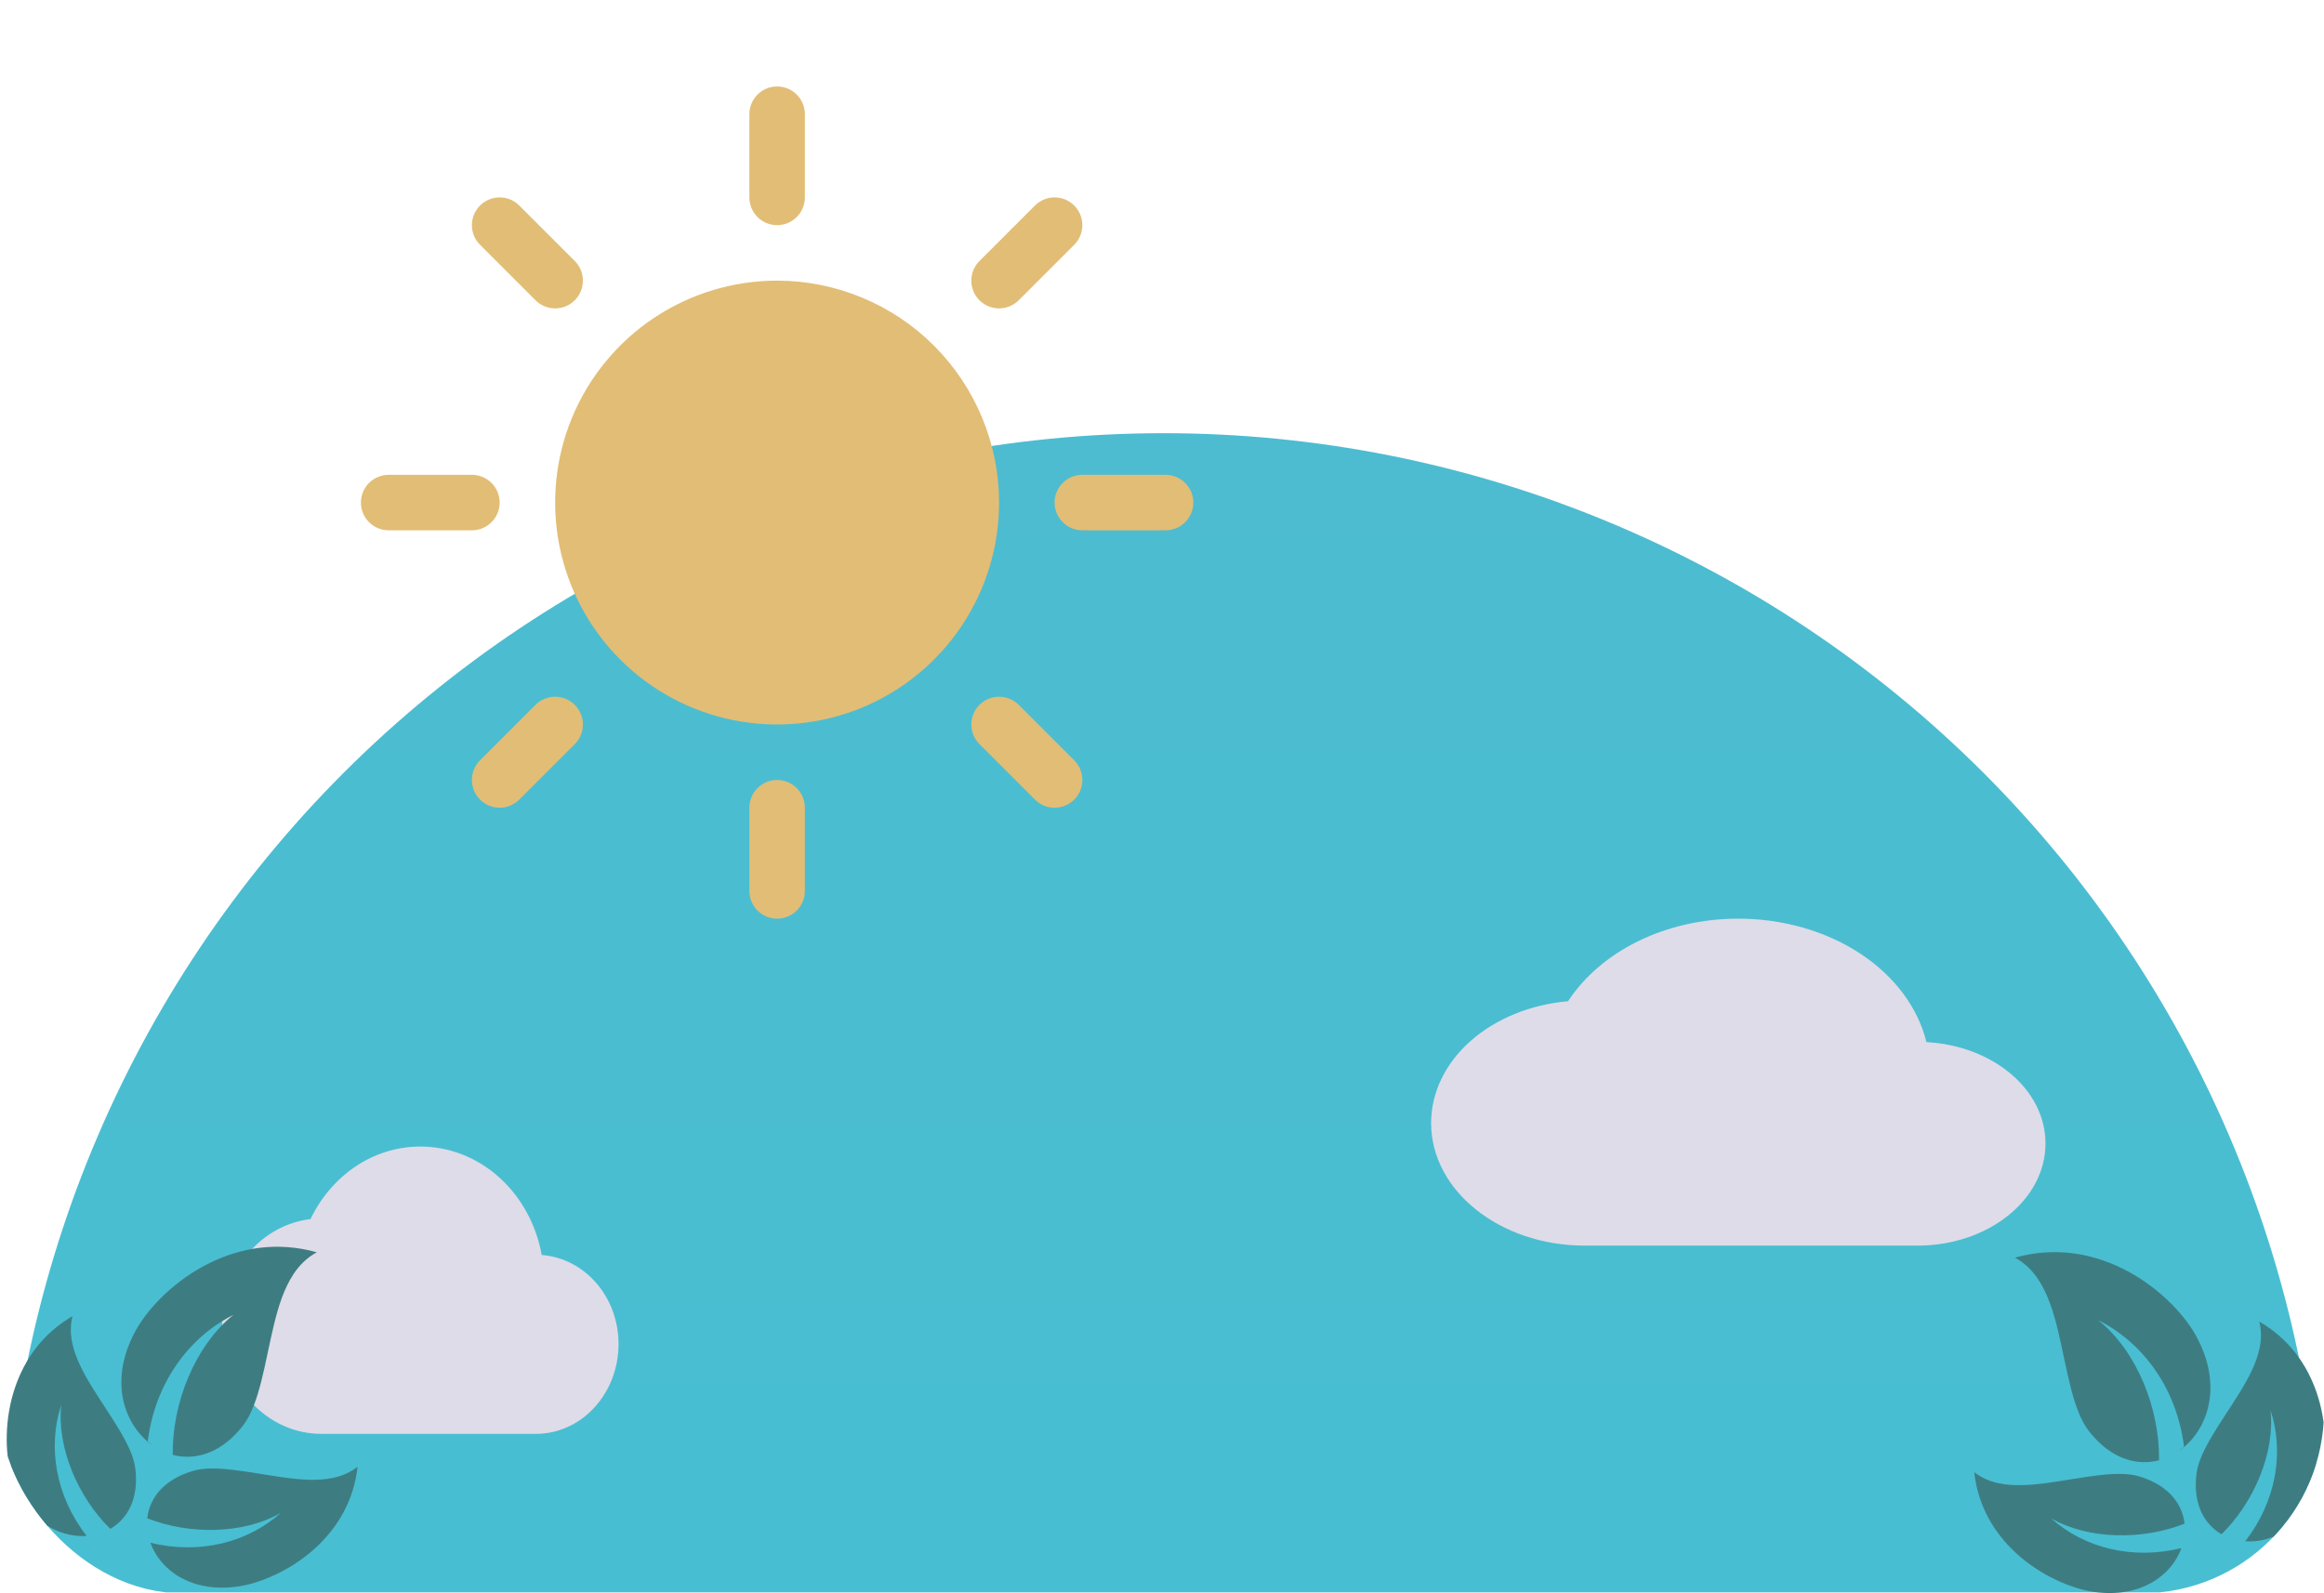 <svg width="140" height="96" viewBox="0 0 140 96" fill="none" xmlns="http://www.w3.org/2000/svg">
<g clip-path="url(#clip0_58_2748)">
<path d="M0.249 95.947C0.249 86.775 2.056 77.692 5.566 69.218C9.076 60.745 14.22 53.045 20.706 46.559C27.192 40.074 34.891 34.929 43.365 31.419C51.839 27.909 60.921 26.102 70.093 26.102C79.265 26.102 88.348 27.909 96.822 31.419C105.295 34.929 112.995 40.074 119.481 46.559C125.966 53.045 131.111 60.745 134.621 69.219C138.131 77.692 139.938 86.775 139.938 95.947L70.093 95.947L0.249 95.947Z" fill="url(#paint0_linear_58_2748)"/>
<path d="M45.143 11.895V6.88C45.143 6.437 45.319 6.012 45.633 5.699C45.946 5.385 46.371 5.209 46.814 5.209C47.258 5.209 47.683 5.385 47.996 5.699C48.31 6.012 48.486 6.437 48.486 6.88V11.895C48.486 12.338 48.31 12.763 47.996 13.077C47.683 13.39 47.258 13.566 46.814 13.566C46.371 13.566 45.946 13.39 45.633 13.077C45.319 12.763 45.143 12.338 45.143 11.895ZM46.814 16.909C44.17 16.909 41.584 17.694 39.385 19.163C37.186 20.632 35.472 22.721 34.46 25.164C33.448 27.607 33.184 30.296 33.7 32.89C34.215 35.484 35.489 37.867 37.359 39.737C39.229 41.607 41.612 42.88 44.206 43.396C46.8 43.912 49.488 43.647 51.932 42.635C54.375 41.623 56.463 39.909 57.933 37.71C59.402 35.511 60.186 32.926 60.186 30.281C60.182 26.736 58.772 23.337 56.266 20.83C53.759 18.323 50.36 16.913 46.814 16.909ZM32.26 18.092C32.574 18.406 32.999 18.582 33.443 18.582C33.886 18.582 34.312 18.406 34.625 18.092C34.939 17.778 35.115 17.353 35.115 16.909C35.115 16.466 34.939 16.04 34.625 15.727L31.282 12.384C30.968 12.07 30.543 11.894 30.1 11.894C29.656 11.894 29.231 12.07 28.917 12.384C28.603 12.697 28.427 13.123 28.427 13.566C28.427 14.01 28.603 14.435 28.917 14.749L32.26 18.092ZM32.26 42.471L28.917 45.813C28.603 46.127 28.427 46.553 28.427 46.996C28.427 47.44 28.603 47.865 28.917 48.179C29.231 48.492 29.656 48.669 30.1 48.669C30.543 48.669 30.968 48.492 31.282 48.179L34.625 44.836C34.78 44.68 34.904 44.496 34.988 44.293C35.072 44.09 35.115 43.873 35.115 43.653C35.115 43.434 35.072 43.216 34.988 43.013C34.904 42.81 34.78 42.626 34.625 42.471C34.47 42.315 34.285 42.192 34.083 42.108C33.88 42.024 33.662 41.981 33.443 41.981C33.223 41.981 33.005 42.024 32.803 42.108C32.6 42.192 32.415 42.315 32.26 42.471ZM60.186 18.581C60.406 18.581 60.623 18.538 60.826 18.454C61.029 18.37 61.214 18.247 61.369 18.092L64.712 14.749C65.025 14.435 65.202 14.01 65.202 13.566C65.202 13.123 65.025 12.697 64.712 12.384C64.398 12.07 63.973 11.894 63.529 11.894C63.086 11.894 62.66 12.07 62.347 12.384L59.004 15.727C58.77 15.961 58.61 16.259 58.546 16.583C58.481 16.907 58.514 17.244 58.641 17.549C58.767 17.855 58.982 18.116 59.257 18.3C59.532 18.483 59.855 18.581 60.186 18.581ZM61.369 42.471C61.055 42.157 60.63 41.981 60.186 41.981C59.743 41.981 59.317 42.157 59.004 42.471C58.69 42.784 58.514 43.21 58.514 43.653C58.514 44.097 58.69 44.522 59.004 44.836L62.347 48.179C62.502 48.334 62.686 48.457 62.889 48.541C63.092 48.625 63.31 48.669 63.529 48.669C63.749 48.669 63.966 48.625 64.169 48.541C64.372 48.457 64.557 48.334 64.712 48.179C64.867 48.023 64.99 47.839 65.074 47.636C65.158 47.433 65.202 47.216 65.202 46.996C65.202 46.776 65.158 46.559 65.074 46.356C64.99 46.153 64.867 45.969 64.712 45.813L61.369 42.471ZM30.1 30.281C30.1 29.838 29.924 29.413 29.61 29.099C29.297 28.786 28.871 28.61 28.428 28.61H23.414C22.97 28.61 22.545 28.786 22.232 29.099C21.918 29.413 21.742 29.838 21.742 30.281C21.742 30.724 21.918 31.15 22.232 31.463C22.545 31.777 22.97 31.953 23.414 31.953H28.428C28.871 31.953 29.297 31.777 29.61 31.463C29.924 31.15 30.1 30.724 30.1 30.281ZM46.814 46.996C46.371 46.996 45.946 47.172 45.633 47.486C45.319 47.799 45.143 48.224 45.143 48.668V53.682C45.143 54.125 45.319 54.55 45.633 54.864C45.946 55.177 46.371 55.353 46.814 55.353C47.258 55.353 47.683 55.177 47.996 54.864C48.31 54.55 48.486 54.125 48.486 53.682V48.668C48.486 48.224 48.31 47.799 47.996 47.486C47.683 47.172 47.258 46.996 46.814 46.996ZM70.215 28.61H65.201C64.757 28.61 64.332 28.786 64.019 29.099C63.705 29.413 63.529 29.838 63.529 30.281C63.529 30.724 63.705 31.15 64.019 31.463C64.332 31.777 64.757 31.953 65.201 31.953H70.215C70.659 31.953 71.084 31.777 71.397 31.463C71.711 31.15 71.887 30.724 71.887 30.281C71.887 29.838 71.711 29.413 71.397 29.099C71.084 28.786 70.659 28.61 70.215 28.61Z" fill="#E2BD76"/>
<path d="M116.051 62.79C115.533 60.694 114.12 58.807 112.053 57.451C109.985 56.094 107.392 55.353 104.717 55.353C100.26 55.353 96.389 57.373 94.461 60.328C92.195 60.523 90.099 61.381 88.576 62.735C87.053 64.09 86.211 65.846 86.211 67.666C86.211 71.741 90.359 75.053 95.464 75.053H115.512C119.768 75.053 123.222 72.295 123.222 68.897C123.222 65.647 120.061 63.012 116.051 62.79Z" fill="#DEDCE8"/>
<path d="M32.635 75.619C32.3 73.777 31.389 72.118 30.055 70.926C28.721 69.734 27.048 69.083 25.322 69.084C22.447 69.084 19.949 70.858 18.706 73.455C17.243 73.627 15.891 74.38 14.909 75.57C13.926 76.761 13.383 78.304 13.383 79.903C13.383 83.485 16.059 86.395 19.352 86.395H32.286C35.032 86.395 37.261 83.972 37.261 80.985C37.261 78.129 35.221 75.814 32.635 75.619Z" fill="#DEDCE8"/>
<path d="M121.385 75.778C121.967 76.094 122.432 76.553 122.79 77.096C123.372 77.977 123.709 79.067 123.981 80.201C124.524 82.472 124.839 84.945 125.831 86.22C126.761 87.417 127.807 87.966 128.804 88.079C129.234 88.127 129.658 88.093 130.063 87.988C130.108 84.903 128.749 81.429 126.404 79.547C129.146 80.927 131.138 83.712 131.568 87.172L131.241 87.445C131.347 87.372 131.45 87.294 131.548 87.211C133.103 85.907 133.88 83.324 132.263 80.437C131.52 79.111 129.907 77.426 127.794 76.402C125.965 75.516 123.777 75.109 121.385 75.778L121.385 75.778ZM136.102 79.629C136.234 80.156 136.231 80.697 136.121 81.222C135.931 82.14 135.459 83.03 134.919 83.906C133.839 85.659 132.5 87.392 132.322 88.774C132.155 90.082 132.456 91.053 132.994 91.728C133.224 92.017 133.506 92.26 133.827 92.445C135.754 90.552 137.057 87.574 136.78 84.97C137.613 87.511 137.12 90.457 135.254 92.869C136.989 92.989 139.019 91.877 139.802 89.132C140.165 87.86 140.217 85.822 139.551 83.89C138.985 82.25 137.923 80.685 136.102 79.629L136.102 79.629ZM118.928 88.703C119.16 90.791 120.167 92.394 121.442 93.573C122.945 94.961 124.835 95.737 126.148 95.919C128.982 96.314 130.82 94.911 131.412 93.279C128.446 94.007 125.546 93.267 123.552 91.48C125.828 92.785 129.086 92.8 131.6 91.806C131.561 91.439 131.452 91.083 131.28 90.756C130.878 89.993 130.108 89.326 128.84 88.95C127.502 88.554 125.372 89.075 123.329 89.353C122.307 89.492 121.3 89.563 120.381 89.366C119.855 89.253 119.358 89.037 118.928 88.703L118.928 88.703Z" fill="#3D7D82"/>
<path d="M19.084 75.453C18.503 75.77 18.038 76.228 17.68 76.771C17.098 77.652 16.761 78.742 16.489 79.877C15.945 82.147 15.631 84.62 14.639 85.895C13.708 87.092 12.663 87.642 11.665 87.754C11.236 87.802 10.812 87.768 10.406 87.663C10.362 84.579 11.721 81.105 14.066 79.223C11.324 80.602 9.332 83.387 8.901 86.847L9.228 87.12C9.122 87.047 9.02 86.969 8.921 86.886C7.367 85.582 6.59 83 8.206 80.113C8.949 78.786 10.563 77.101 12.676 76.077C14.504 75.192 16.692 74.785 19.084 75.454L19.084 75.453ZM4.368 79.304C4.235 79.832 4.239 80.372 4.348 80.897C4.539 81.815 5.011 82.706 5.551 83.582C6.631 85.334 7.97 87.068 8.147 88.449C8.315 89.758 8.013 90.728 7.476 91.403C7.246 91.692 6.963 91.935 6.643 92.12C4.716 90.228 3.412 87.249 3.69 84.646C2.857 87.187 3.35 90.133 5.216 92.545C3.48 92.664 1.451 91.552 0.668 88.807C0.305 87.535 0.253 85.497 0.919 83.565C1.485 81.925 2.547 80.36 4.368 79.304L4.368 79.304ZM21.542 88.378C21.31 90.466 20.303 92.069 19.027 93.248C17.525 94.636 15.634 95.412 14.321 95.595C11.487 95.99 9.65 94.587 9.057 92.955C12.023 93.683 14.924 92.943 16.917 91.156C14.642 92.461 11.384 92.475 8.869 91.481C8.909 91.114 9.018 90.758 9.19 90.432C9.591 89.668 10.362 89.001 11.63 88.625C12.968 88.229 15.098 88.751 17.141 89.028C18.163 89.167 19.17 89.238 20.089 89.041C20.615 88.929 21.111 88.712 21.542 88.378L21.542 88.378Z" fill="#3D7D82"/>
</g>
<defs>
<linearGradient id="paint0_linear_58_2748" x1="70.093" y1="26.102" x2="70.093" y2="165.791" gradientUnits="userSpaceOnUse">
<stop stop-color="#4DBCD0"/>
<stop offset="1" stop-color="#42C1D4"/>
</linearGradient>
<clipPath id="clip0_58_2748">
<rect width="140" height="96" rx="11" fill="white"/>
</clipPath>
</defs>
</svg>
